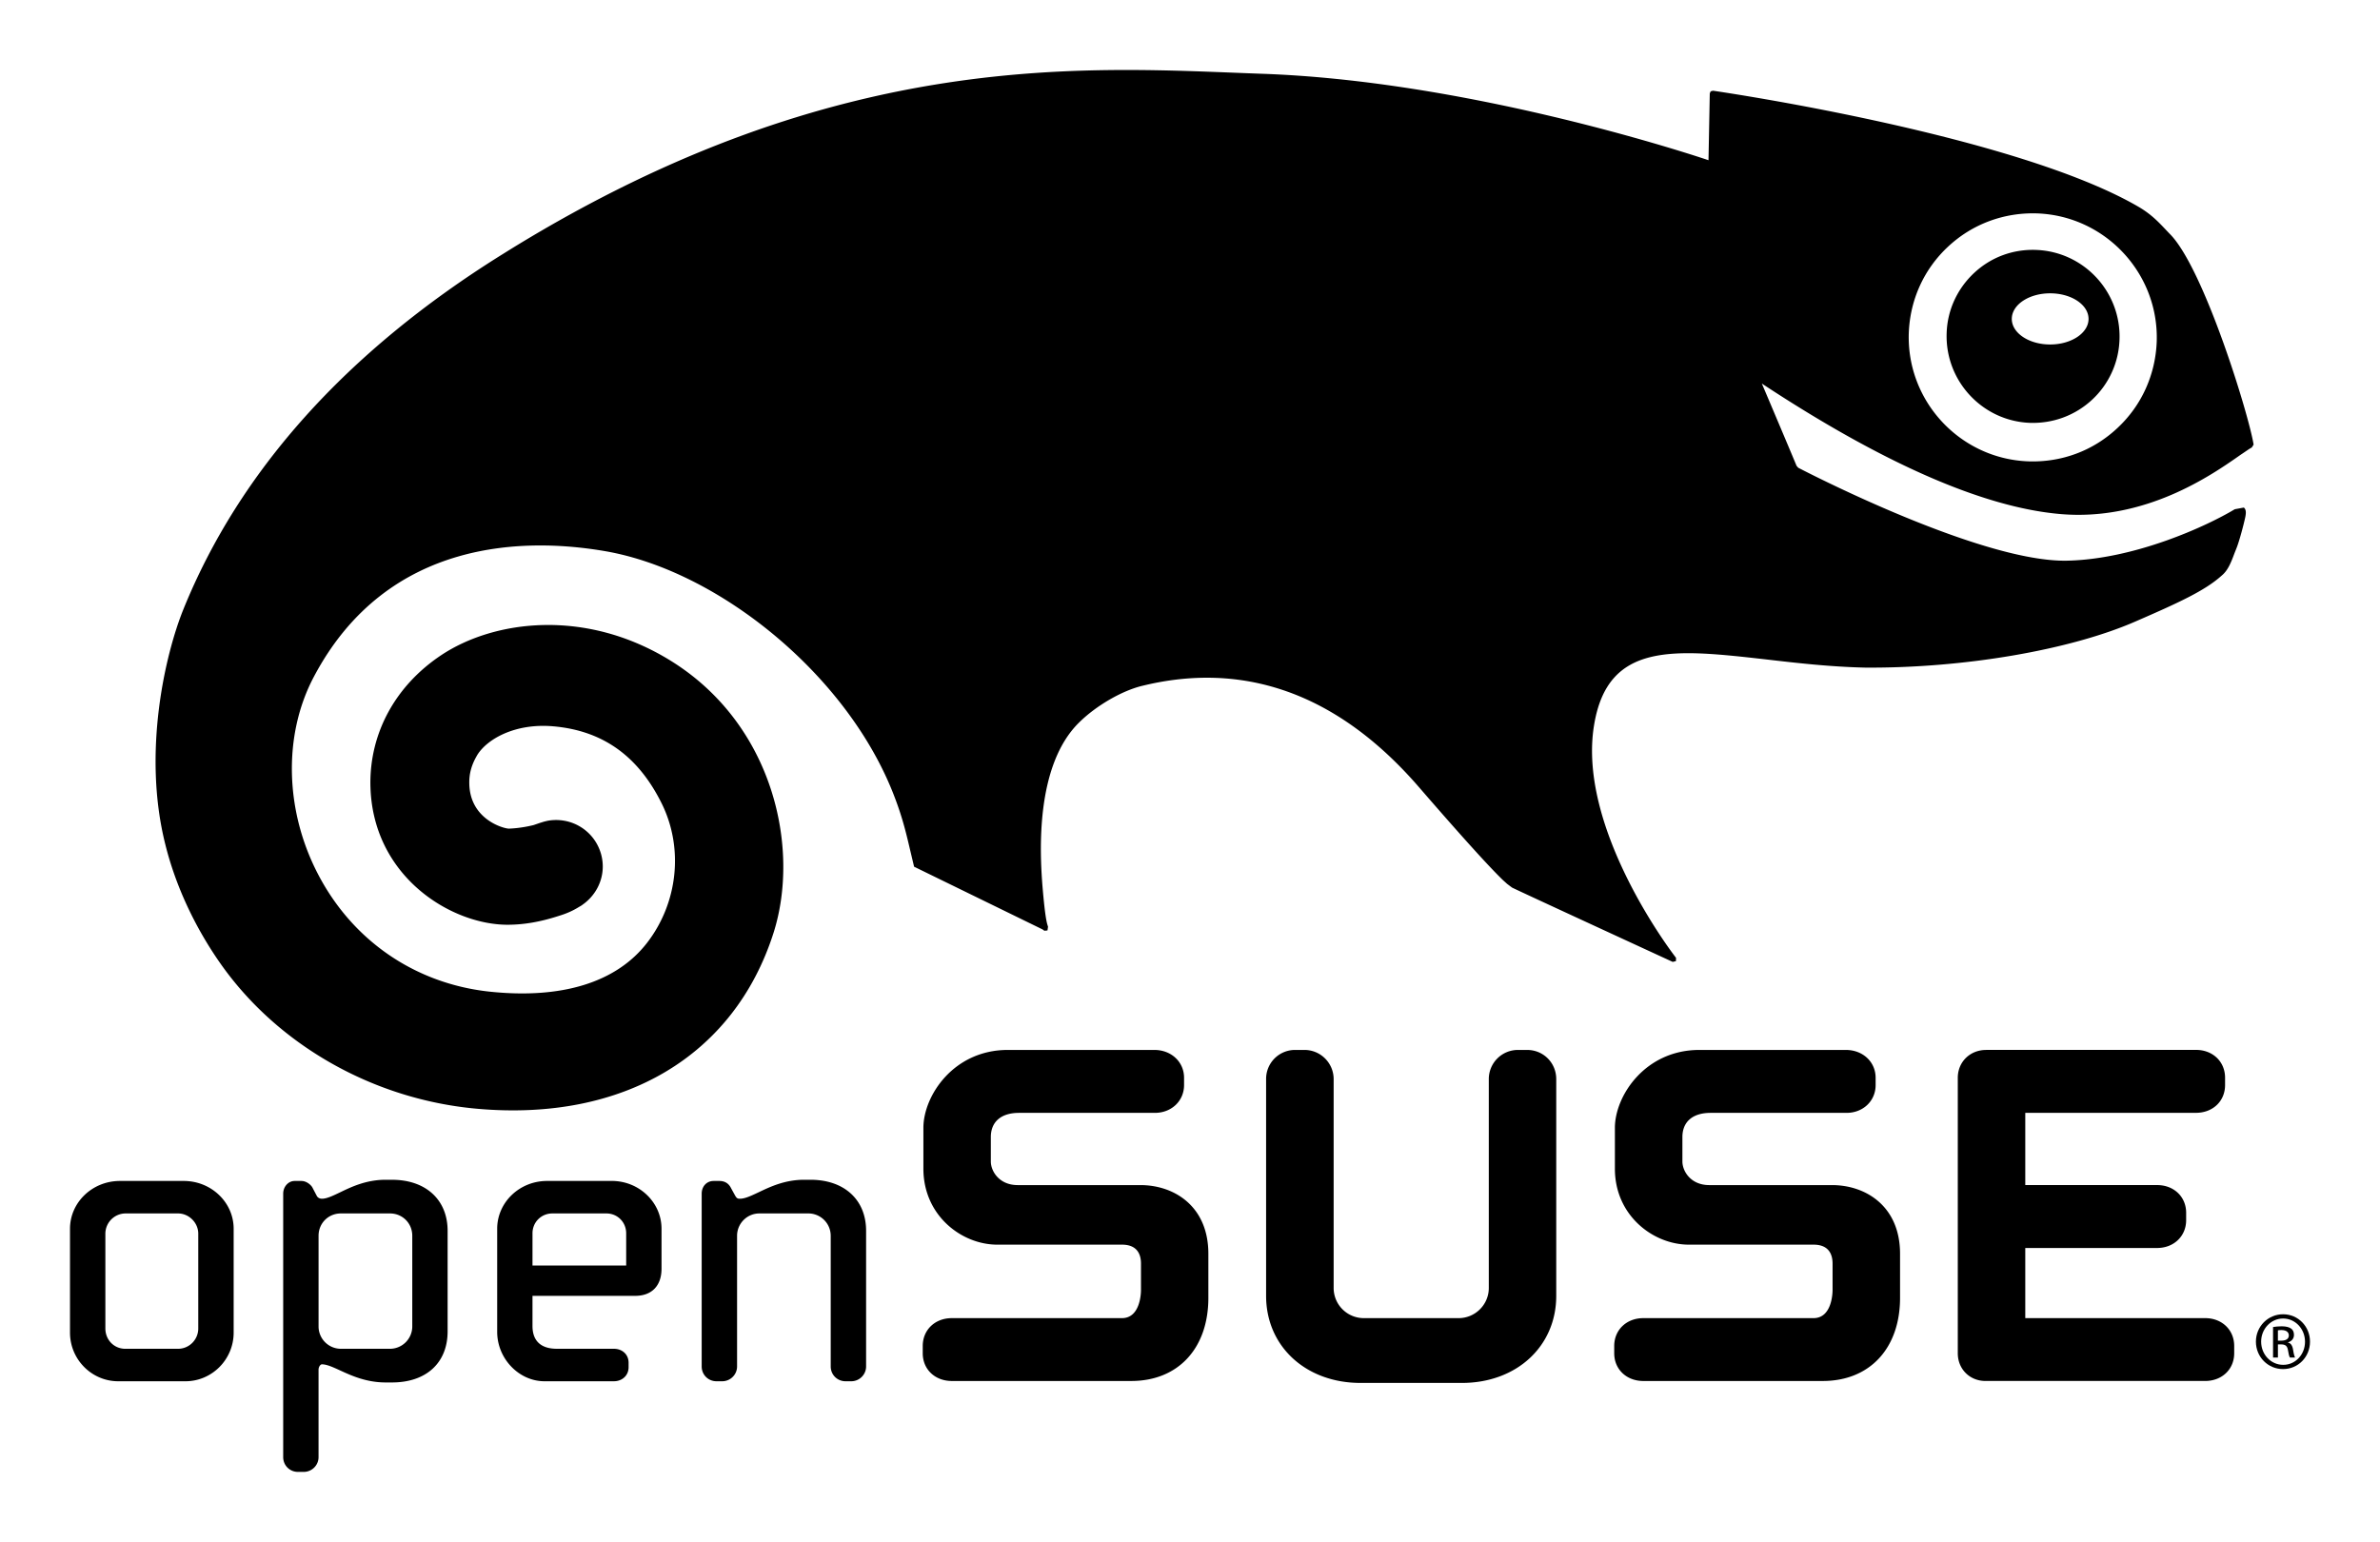 <svg xmlns="http://www.w3.org/2000/svg" width="340" height="220.303"><path d="M290.857 35.708c-3.31-.12-6.45 1.05-8.85 3.3-2.399 2.25-3.814 5.299-3.914 8.6-.23 6.82 5.11 12.56 11.916 12.81 3.31.1 6.464-1.07 8.878-3.32a12.252 12.252 0 0 0 3.9-8.6c.23-6.818-5.109-12.548-11.93-12.79zm2.02 13.512c-3.03 0-5.478-1.64-5.478-3.65 0-2.03 2.448-3.66 5.479-3.66 3.03 0 5.486 1.63 5.486 3.66 0 2.01-2.457 3.65-5.486 3.65zm27.154 15.798c.805-.531 1.396-.971 1.645-1.07l.268-.419c-.68-4.28-7.059-25.029-11.884-30.019-1.329-1.359-2.394-2.699-4.55-3.96-17.454-10.17-58.862-16.309-60.802-16.59l-.33.092-.124.3s-.16 8.58-.184 9.539c-4.229-1.42-34.972-11.351-63.792-12.351-24.44-.86-60.032-4.02-107.195 24.98l-1.395.868c-22.19 13.842-37.51 30.91-45.517 50.74-2.512 6.24-5.89 20.32-2.542 33.568 1.442 5.792 4.13 11.61 7.756 16.82 8.194 11.77 21.944 19.58 36.748 20.899 20.905 1.87 36.733-7.52 42.363-25.1 3.87-12.13 0-29.928-14.84-39.007-12.07-7.391-25.048-5.71-32.577-.73-6.532 4.33-10.23 11.06-10.166 18.45.151 13.11 11.444 20.079 19.565 20.1 2.359 0 4.728-.41 7.4-1.28.95-.29 1.844-.65 2.83-1.26l.309-.18.194-.13-.065.039c1.85-1.262 2.964-3.312 2.964-5.511 0-.6-.084-1.209-.256-1.82-.96-3.32-4.239-5.329-7.638-4.71l-.46.109-.62.19-.902.31c-1.87.46-3.269.5-3.569.51-.95-.061-5.624-1.46-5.624-6.58v-.07c0-1.88.754-3.2 1.17-3.92 1.453-2.28 5.435-4.518 10.814-4.05 7.059.61 12.149 4.23 15.52 11.06 3.128 6.349 2.31 14.159-2.11 19.88-4.39 5.668-12.205 8.078-22.599 6.96-10.48-1.16-19.34-7.192-24.303-16.58-4.856-9.178-5.121-20.059-.686-28.418 10.61-20.029 30.649-19.82 41.637-17.92 16.26 2.82 34.758 17.818 41.319 35.138 1.06 2.76 1.6 4.95 2.071 6.95l.709 2.99 18.37 8.97.24.18.445-.04.081-.53c-.114-.41-.38-.789-.805-5.93-.349-4.561-1.059-17.05 5.229-23.24 2.441-2.418 6.161-4.577 9.099-5.268 12.04-2.941 26.158-.912 39.507 14.54 6.91 7.98 10.28 11.619 11.97 13.248l.59.531.694.52c.554.301 22.954 10.62 22.954 10.62l.462-.11.01-.478c-.15-.17-14.2-18.328-11.699-33.28 1.97-11.909 11.448-10.83 24.558-9.35 4.28.5 9.152 1.06 14.196 1.172 14.083.09 29.254-2.512 38.604-6.602 6.049-2.629 9.91-4.379 12.328-6.578.87-.721 1.32-1.891 1.79-3.15l.33-.832c.391-1.02.966-3.17 1.22-4.35.1-.518.16-1.067-.21-1.358l-1.294.24c-4.106 2.471-14.37 7.15-23.965 7.35-11.914.24-35.898-11.98-38.399-13.28l-.24-.279c-.59-1.44-4.19-9.95-4.96-11.749 17.27 11.38 31.594 17.668 42.56 18.638 12.206 1.088 21.72-5.573 25.784-8.422zM272.684 47.58c.175-4.73 2.155-9.12 5.614-12.34 3.46-3.231 7.975-4.9 12.708-4.75 9.76.35 17.43 8.589 17.095 18.338-.184 4.73-2.164 9.12-5.614 12.33-3.46 3.25-7.964 4.92-12.719 4.76-9.75-.36-17.41-8.58-17.084-18.338z" clip-rule="evenodd" fill-rule="evenodd"/><path d="M143.979 150.014c-7.784 0-12.065 6.58-12.065 11.13v5.84c0 6.7 5.474 10.851 10.55 10.851h17.819c2.245 0 2.715 1.47 2.715 2.71v3.769c0 .4-.081 4.02-2.715 4.02H135.98c-2.416 0-4.16 1.68-4.16 3.98v1.041c0 2.29 1.744 3.96 4.16 3.96h25.623c6.698 0 11.02-4.66 11.02-11.879v-6.301c0-6.779-4.87-9.81-9.706-9.81h-17.533c-2.64 0-3.836-1.98-3.836-3.38v-3.479c0-2.19 1.464-3.46 4.025-3.46h19.408c2.38 0 4.171-1.71 4.171-3.971v-1.04c0-2.27-1.82-3.981-4.251-3.981h-20.922zM216.841 150.014a4.16 4.16 0 0 0-4.155 4.17v29.839c0 2.39-1.95 4.31-4.31 4.31H194.83a4.31 4.31 0 0 1-4.309-4.31v-29.839c0-2.3-1.87-4.17-4.169-4.17h-1.31a4.135 4.135 0 0 0-4.17 4.17v30.968c0 7.21 5.673 12.44 13.488 12.44h14.485c7.805 0 13.475-5.228 13.475-12.44v-30.968c0-2.329-1.83-4.17-4.16-4.17h-1.319zM242.774 150.014c-7.78 0-12.074 6.58-12.074 11.13v5.84c0 6.7 5.484 10.851 10.564 10.851h17.813c2.249 0 2.72 1.47 2.72 2.71v3.769c0 .4-.08 4.02-2.72 4.02h-24.313c-2.405 0-4.16 1.68-4.16 3.98v1.041c0 2.29 1.755 3.96 4.16 3.96h25.632c6.7 0 11.041-4.66 11.041-11.879v-6.301c0-6.779-4.885-9.81-9.72-9.81h-17.533c-2.647 0-3.84-1.98-3.84-3.38v-3.479c0-2.19 1.465-3.46 4.026-3.46h19.418c2.375 0 4.159-1.71 4.159-3.971v-1.04c0-2.27-1.819-3.981-4.26-3.981h-20.913zM283.738 150.014c-2.31 0-4.054 1.712-4.054 3.981v39.358c0 2.26 1.704 3.96 3.963 3.96h31.364c2.416 0 4.16-1.67 4.16-3.96v-1.041c0-2.3-1.744-3.98-4.16-3.98h-25.686v-10.02h18.822c2.41 0 4.16-1.69 4.16-3.981v-1.04c0-2.301-1.75-3.97-4.16-3.97h-18.822V159h24.382c2.406 0 4.16-1.66 4.16-3.971v-1.04c0-2.301-1.754-3.982-4.16-3.982h-29.969zM17.13 168.734c-3.931 0-7.13 3.06-7.13 6.83v14.84c0 3.83 3.096 6.95 6.89 6.95h9.6c3.795 0 6.89-3.12 6.89-6.95v-14.84c0-3.77-3.2-6.83-7.129-6.83H17.13zm-2.077 21.08v-13.55a2.903 2.903 0 0 1 2.9-2.889h7.48c1.56 0 2.89 1.33 2.89 2.889v13.55c0 1.6-1.295 2.9-2.89 2.9h-7.535c-1.6 0-2.845-1.272-2.845-2.9zM55.11 168.563c-2.767 0-4.854.989-6.529 1.799-1.02.49-1.904.912-2.59.912-.31 0-.575-.14-.716-.37l-.638-1.22c-.16-.322-.8-.95-1.59-.95h-.95c-.912 0-1.641.82-1.641 1.82v37.639c0 1.18.931 2.11 2.11 2.11h.82c1.17 0 2.12-.94 2.12-2.11v-12.49c0-.37.241-.77.485-.77.686 0 1.57.402 2.59.87 1.675.77 3.762 1.72 6.53 1.72h.886c4.9 0 7.948-2.802 7.948-7.3v-14.368c0-4.43-3.113-7.29-7.948-7.29h-.886zm-9.601 20.962v-12.961c0-1.791 1.4-3.189 3.188-3.189h7.01c1.79 0 3.189 1.4 3.189 3.189v12.96a3.194 3.194 0 0 1-3.189 3.19h-7.01a3.193 3.193 0 0 1-3.188-3.19zM78.146 168.734c-3.93 0-7.12 3.06-7.12 6.83v14.729c0 3.82 3.1 7.06 6.759 7.06h9.904c1.224 0 2.11-.85 2.11-2.002v-.649c0-1.16-.886-1.99-2.11-1.99h-8.136c-2.28 0-3.483-1.121-3.483-3.252v-4.31h14.678c2.36 0 3.756-1.44 3.756-3.879v-5.71c0-3.77-3.195-6.83-7.11-6.83h-9.248zm-2.075 7.48c0-1.59 1.25-2.839 2.843-2.839h7.71c1.59 0 2.83 1.249 2.83 2.84v4.598H76.07l.001-4.598zM114.895 168.563c-2.76 0-4.841.989-6.521 1.79-1.045.491-1.938.921-2.668.921-.32 0-.45-.04-.7-.472l-.58-1.06c-.333-.67-.9-1.008-1.665-1.008h-.815c-.986 0-1.705.769-1.705 1.82v24.688c0 1.17.924 2.11 2.115 2.11h.816c1.17 0 2.124-.95 2.124-2.11v-18.678c0-1.75 1.43-3.189 3.18-3.189h7.013a3.196 3.196 0 0 1 3.185 3.189v18.678c0 1.17.93 2.11 2.11 2.11h.824c1.17 0 2.12-.95 2.12-2.11v-19.389c0-4.43-3.114-7.29-7.953-7.29h-.88z"/><g><path d="M326.163 187.781c2.136 0 3.837 1.737 3.837 3.91 0 2.204-1.703 3.923-3.855 3.923-2.136 0-3.873-1.719-3.873-3.923 0-2.172 1.737-3.91 3.873-3.91h.018zm-.018.607c-1.719 0-3.125 1.477-3.125 3.3 0 1.86 1.406 3.317 3.143 3.317 1.736.02 3.125-1.457 3.125-3.299 0-1.841-1.39-3.318-3.125-3.318h-.018zm-.73 5.576h-.694v-4.359c.365-.052.712-.105 1.233-.105.661 0 1.094.139 1.354.33.261.19.401.484.401.903 0 .572-.382.92-.85 1.06v.036c.382.069.642.416.73 1.06.105.678.206.938.277 1.076h-.73c-.105-.138-.209-.538-.295-1.112-.105-.554-.382-.764-.938-.764h-.486v1.875zm0-2.415h.504c.573 0 1.06-.207 1.06-.748 0-.382-.278-.764-1.06-.764-.226 0-.383.017-.504.037v1.475z"/></g></svg>